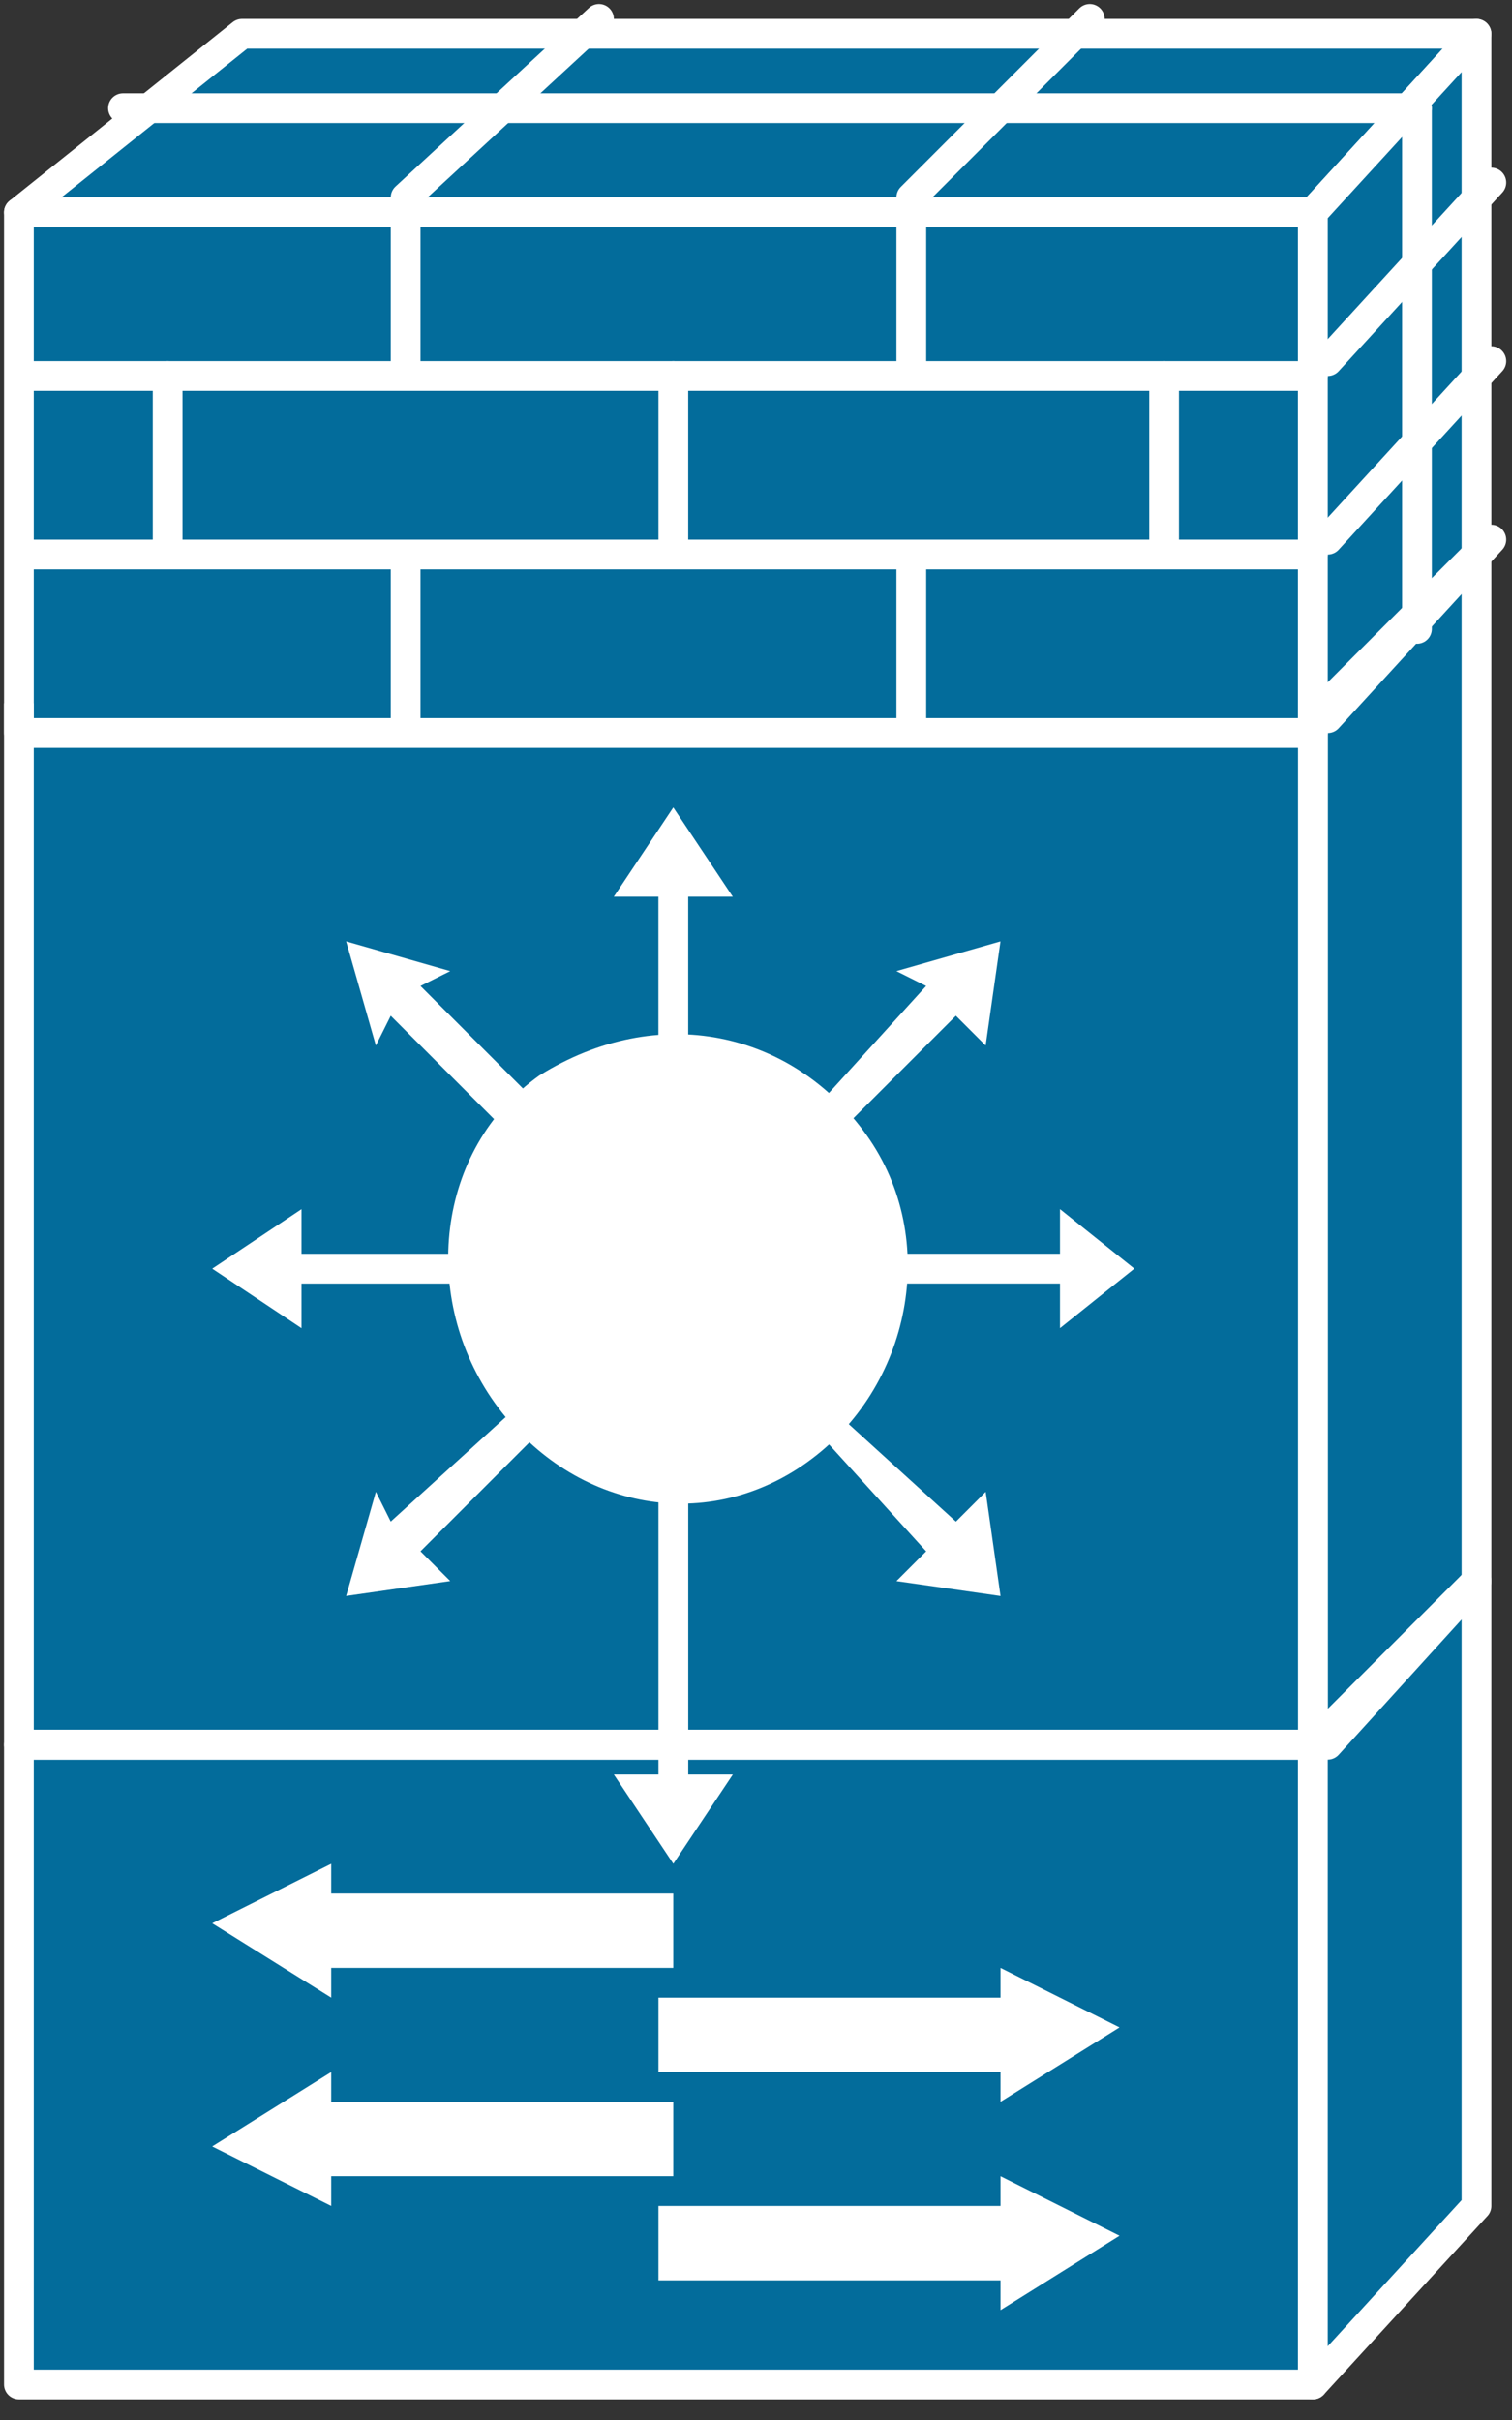 <svg xmlns="http://www.w3.org/2000/svg" xmlns:xlink="http://www.w3.org/1999/xlink" viewBox="0 0 40 64" fill="#fff" fill-rule="evenodd" stroke="#000" stroke-linecap="round" stroke-linejoin="round"><rect x="0" y="0" width="40" height="64" fill="#333333" stroke="none"/><style><![CDATA[.B{stroke-width:.787}.C{stroke:#fff}.D{stroke:none}.E{fill:#036c9b}.F{stroke-linejoin:miter}]]></style><use xlink:href="#A" x=".5" y=".5"/><symbol id="A" overflow="visible"><g class="C"><g class="B E F"><path d="M38.56.394l-4.328 4.722H0L5.902.394H38.56z"/><path d="M0 18.886V5.115h34.232v13.771H0z"/><path d="M38.56 14.165V.394l-4.328 4.722v13.771l4.328-4.722z"/><path d="M34.232 18.493v27.543l4.328-4.721V14.165l-4.328 4.328z"/></g><path d="M34.231 9.443H.393m36.592-7.082H2.754m31.477 11.804H.393m38.56-9.837L34.625 9.05m4.328 0l-4.328 4.722" fill="none" class="B"/></g><path d="M10.23 5.115v4.328z" fill="#000" class="D"/><path d="M10.231 5.115v4.328m13.378-4.328v4.328m-13.378 4.722v4.328m13.378-4.328v4.328m-6.296-9.05v4.328M3.935 9.443v4.328m26.362-4.328v4.328M15.346 0l-5.115 4.722M28.33 0l-4.722 4.722" fill="none" class="B C"/><path d="M34.232 18.493v27.149H0V18.493z" class="D E"/><g class="B C F"><path d="M34.232 18.493v27.149H0V18.493" stroke-linecap="square" fill="none"/><g class="E"><path d="M0 62.561V45.642h34.232v16.919H0z"/><path d="M38.56 57.84V41.314l-4.328 4.328v16.919l4.328-4.722z"/></g></g><g class="D"><path d="M17.706 29.117v-5.902h1.18l-1.574-2.361-1.574 2.361h1.18v5.902h.787zm-2.754.787l-4.328-4.328.787-.393-2.754-.787.787 2.754.393-.787 4.328 4.328.787-.787zm-1.574 2.754H7.476v-1.18l-2.361 1.574 2.361 1.574v-1.18h5.902v-.787zm.787 3.148L9.837 39.74l-.393-.787-.787 2.754 2.754-.394-.787-.787 4.328-4.328-.787-.393zm2.754-.787v11.41h-1.18l1.574 2.361 1.574-2.361h-1.18v-11.41h-.787zm3.148 1.18l3.935 4.328-.787.787 2.754.394-.393-2.754-.787.787-4.328-3.935-.393.393zm1.18-2.754h6.295v1.18l1.967-1.574-1.967-1.574v1.18h-6.295v.787zm-.787-2.754l4.328-4.328.787.787.393-2.754-2.754.787.787.393-3.935 4.328.393.787z"/><path d="M20.849 38.173c2.754-1.967 3.541-5.902 1.574-8.656s-5.508-3.541-8.656-1.574c-2.754 1.967-3.148 5.902-1.18 8.656s5.508 3.541 8.263 1.574z"/></g><path d="M36.986 2.361v13.771" fill="none" class="B C"/><path d="M16.919 52.331h9.05v-.787l3.148 1.574-3.148 1.967v-.787h-9.05v-1.967zm0 5.509h9.05v-.787l3.148 1.574-3.148 1.967v-.787h-9.05V57.84zm.393-8.263h-9.05v-.787l-3.148 1.574 3.148 1.967v-.787h9.05v-1.967zm0 5.509h-9.05v-.787l-3.148 1.967 3.148 1.574v-.787h9.05v-1.967z" class="D"/><path d="M34.231 18.886H.393m38.56-5.115l-4.328 4.722m-.394 27.149H.393m38.166-4.328l-3.935 4.328" fill="none" class="B C"/></symbol></svg>